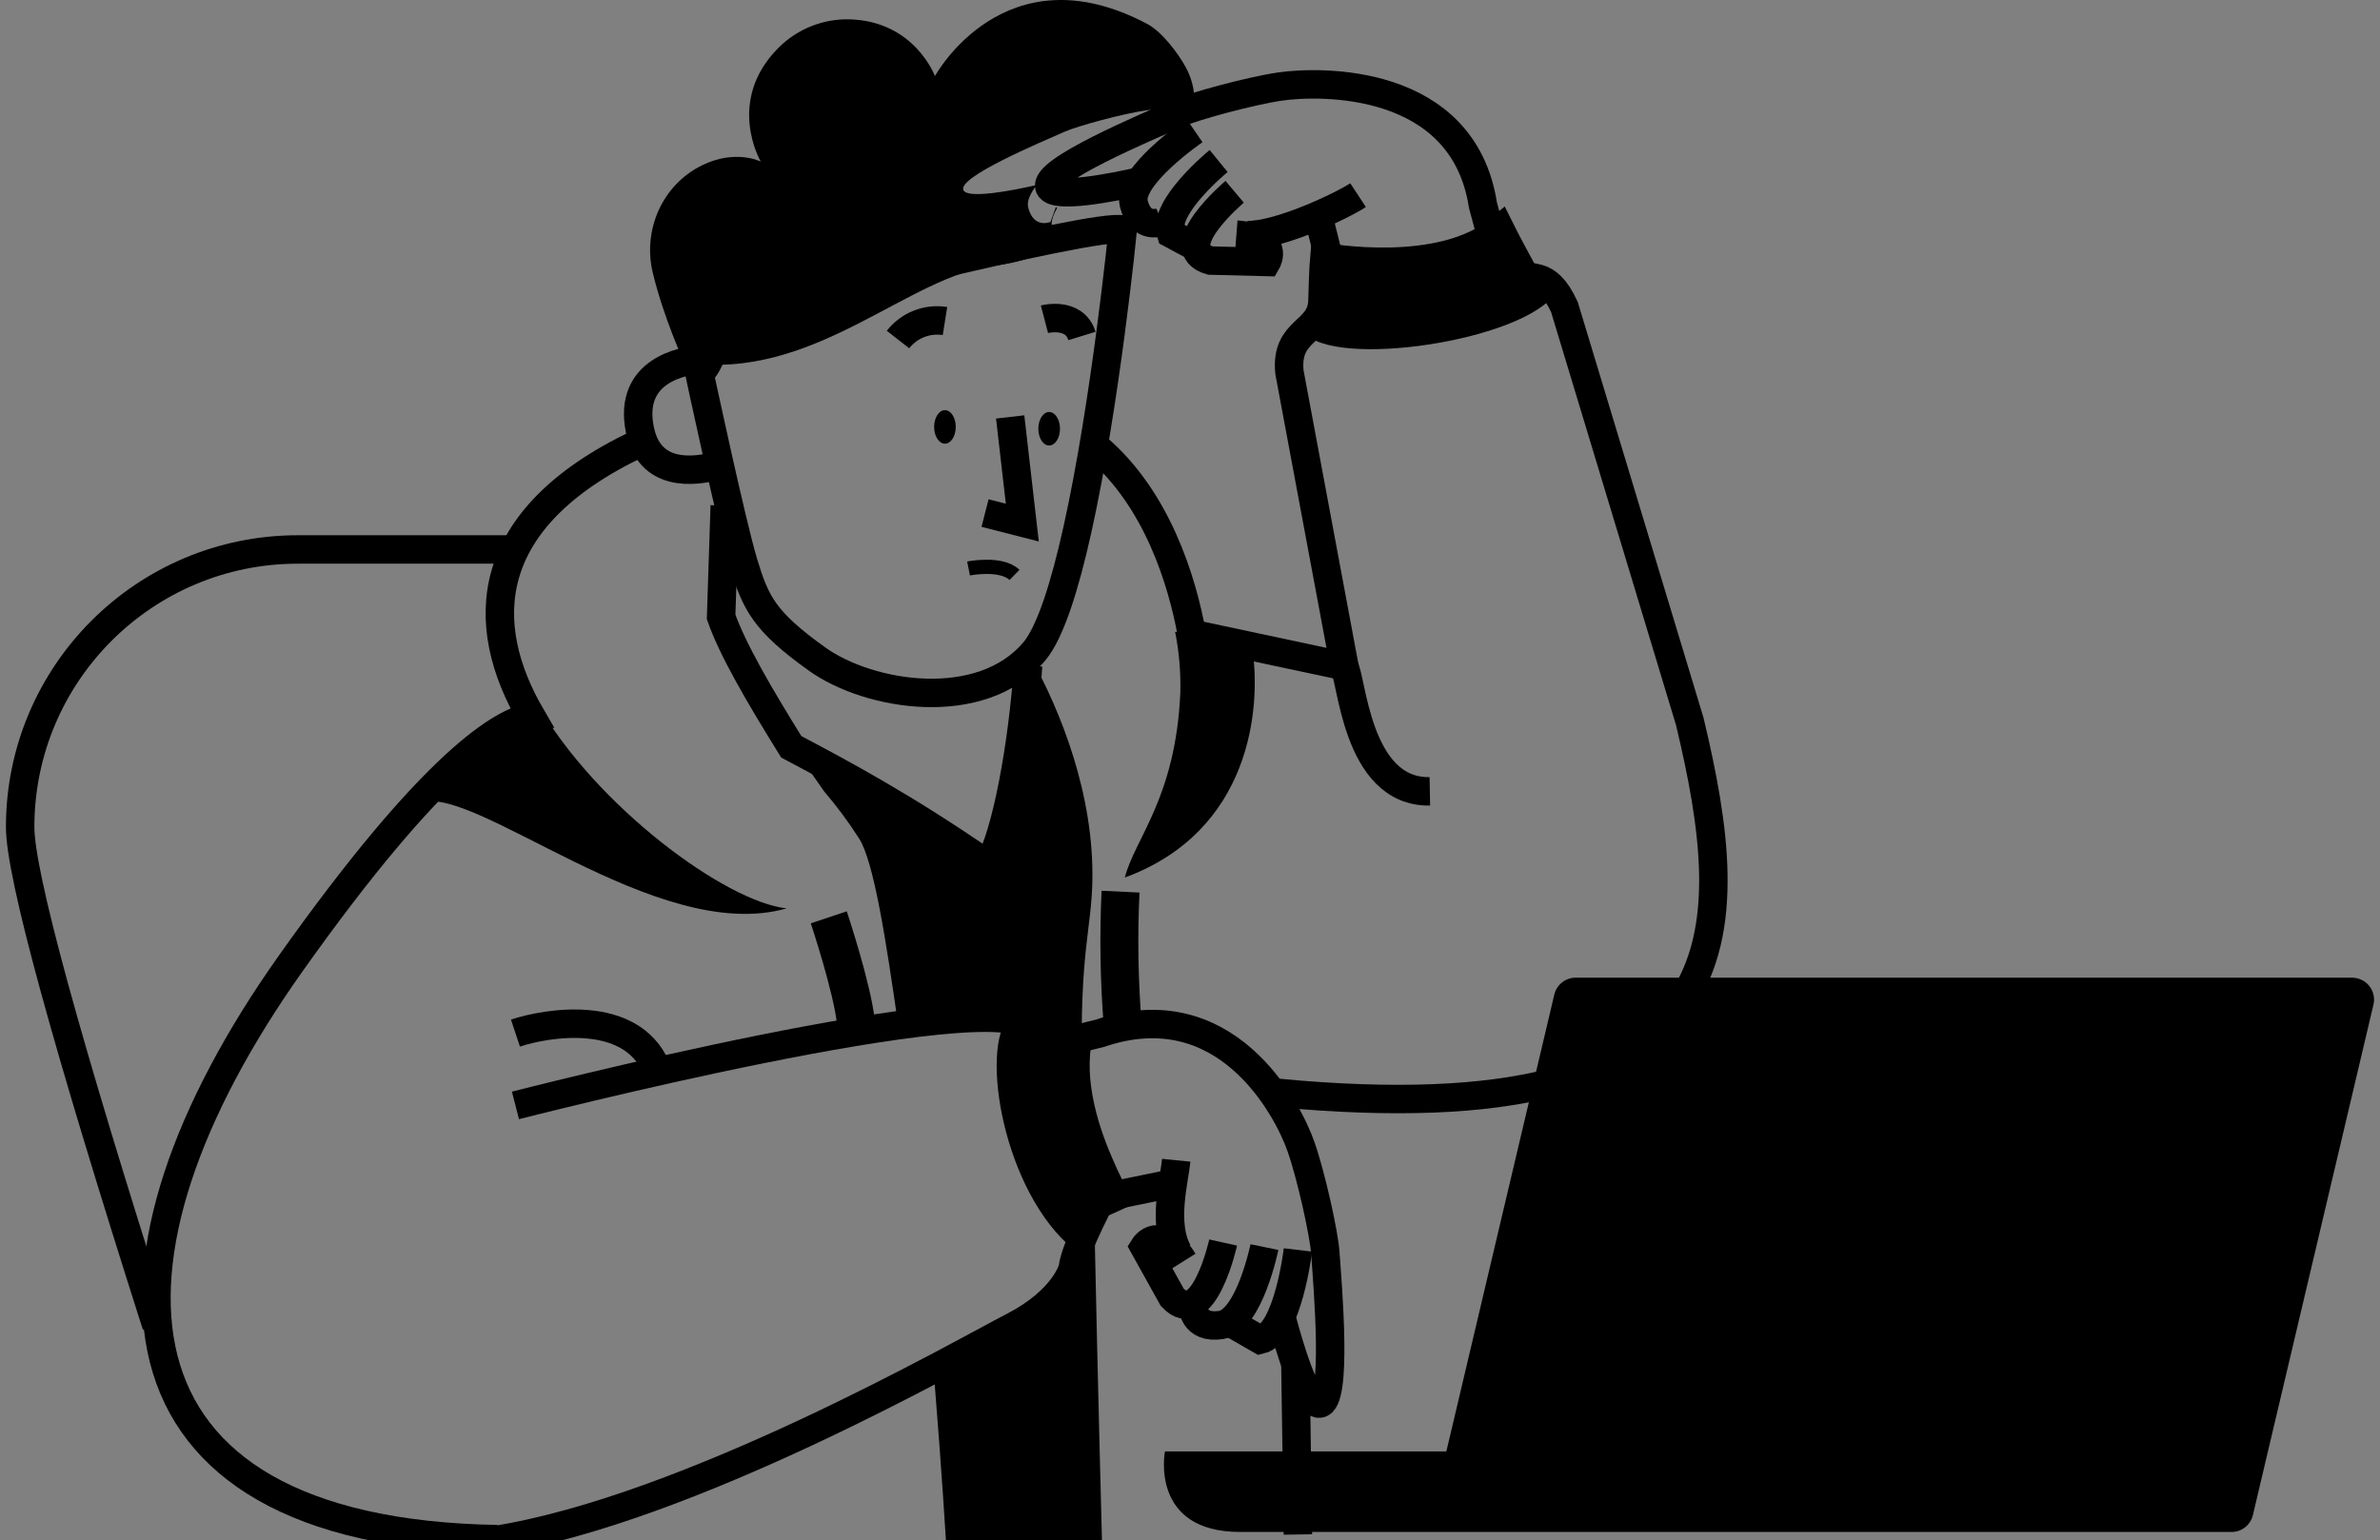 <?xml version="1.0" encoding="UTF-8" standalone="no"?>
<!DOCTYPE svg PUBLIC "-//W3C//DTD SVG 1.1//EN" "http://www.w3.org/Graphics/SVG/1.1/DTD/svg11.dtd">
<svg version="1.1" xmlns="http://www.w3.org/2000/svg" xmlns:xlink="http://www.w3.org/1999/xlink" preserveAspectRatio="xMidYMid meet" viewBox="0 0 502 324.95" width="502" height="324.95"><rect x="0" y="0" width="502" height="324.95" fill="#808080" stroke="none"/><defs><path d="M33 279.64C13.83 219.5 4.25 184.44 4.25 174.46C4.27 142.12 30.49 115.92 62.84 115.92C65.89 115.92 81.19 115.92 108.72 115.92" id="b1y1tSP0XM"></path><path d="M174.81 193.53C174.81 193.53 179.8 208.5 180.54 215.75" id="b3inUm36M"></path><path d="M236.35 188.11C235.9 197.53 236.06 206.98 236.82 216.38" id="c1ZYymjWI"></path><path d="M283.42 140.55C285.16 142.35 285.84 167.24 301.59 166.95" id="b2iybQfATz"></path><path d="M222.96 43.93C222.94 43.91 222.86 43.82 222.72 43.66C222.04 45.56 221.66 46.61 221.58 46.82C221.58 46.82 218.05 48.35 216.88 43.82C216.52 42.44 217.34 40.75 218.64 39.08C218.63 39.08 218.6 39.04 218.6 39.04C213.68 40.18 204.07 42.04 203.2 40.11C201.98 37.37 219.32 30.1 224.6 27.77C227.31 26.58 236.68 24.01 241.73 23.28C245.08 22.85 248.47 22.81 251.83 23.17C252.22 20.06 251.61 16.92 250.1 14.18C248.46 11.16 245.04 6.67 242 5.06C211.89 -10.92 197.2 16.06 197.2 16.06C197.2 16.06 192.96 4.49 179.24 4.08C173.62 3.93 168.18 6.1 164.2 10.08C152.97 21.34 160.46 34.09 160.46 34.09C160.46 34.09 155.23 31.42 148.17 34.83C139.74 38.91 135.5 48.46 137.69 57.56C140.02 67.23 144.31 76.44 144.31 76.44C171.71 80.68 191.69 57.82 210.2 55.96C214.44 55.52 219.64 53.85 224.93 51.32C223.91 51.18 222.72 50.51 221.97 48.36C221.53 47.07 222.03 45.5 222.96 43.93Z" id="hyuU9CGyy"></path><path d="M269.22 230.78C269.22 230.64 269.22 230.56 269.22 230.54C369.86 240.1 366.94 196.27 356.41 152.19C353.77 143.45 332.62 73.53 329.98 64.79C326.08 56.29 322.6 59.92 321.13 57.27C317.74 51.06 316.39 48.33 316.39 48.33C304.03 58.81 279.33 54.23 279.33 54.23C279.33 54.23 279.12 56.49 278.94 63.41C278.77 70.32 271.07 69.3 271.97 78.5C272.75 82.63 276.61 103.32 283.56 140.55C264.25 136.43 253.52 134.14 251.37 133.69C249.31 122.42 244.06 105.32 231.44 94.51" id="e2ZVORpW0E"></path><path d="M273.76 323.73L273.23 287.7" id="a2LaCpmcIe"></path><path d="M152.1 72.51C154.76 75.2 155.08 58.72 156.82 65.94C156.82 65.94 231.33 46.77 236.82 48.44C236.82 48.44 233.2 85.02 227.24 111.79C224.63 123.53 221.56 133.39 218.16 137.43C206.99 150.67 183.37 146.97 172.28 139C161.19 131.04 159.37 127.24 156.8 118.72C154.24 110.19 147.46 78.43 147.46 78.43C149.33 78.28 150.23 72.66 152.1 72.51Z" id="e2i1P41kW"></path><path d="M247.86 133.29C248.7 137.51 249.07 141.81 248.96 146.12C248 168.31 239.32 176.97 237.25 185.14C263.93 175.3 266.02 149.28 264.15 136.89C259.07 134.79 252.3 134 247.86 133.29Z" id="e4a5C57wRu"></path><path d="M213.64 281.9C210.84 283.34 204.93 286.47 197.03 290.43C198.67 310.69 199.56 325.59 199.56 325.59C202.85 325.63 229.17 326 232.46 326.04C232.46 326.04 231.55 292.18 230.83 257.78C229.01 261.47 226.59 266.74 226.25 269.59C225.69 274.29 224.61 276.26 213.64 281.9Z" id="asatIeSd7"></path><path d="M247.04 249.71L227.46 253.72" id="a2XMhedfDU"></path><path d="M270.26 277.82C271.91 284.14 275.54 296.29 278.27 296.13C282.14 295.89 280.07 271.62 279.53 264.17C279.26 260.35 276.58 248.06 274.39 241.85C271.53 233.72 258.5 208.96 231.98 218C230.71 218.31 224.32 219.87 212.83 222.68" id="asPws4Qeo"></path><path d="M248.1 244.78C247.67 249.08 245.15 258.14 248.45 264.1" id="j1IOjdqwJp"></path><path d="M273.76 263.7C273.76 263.7 271.69 281.3 265.81 282.66C265.81 282.66 259.55 279.05 259.55 279.05" id="b1TrO9iGOQ"></path><path d="M266.7 263.1C266.7 263.1 263.52 278.61 257.56 279.53C251.59 280.44 251.59 275.49 251.59 275.49" id="d11hmIaBt8"></path><path d="M257.99 262.14C257.99 262.14 253.87 280.74 247.25 273.69C247.25 273.69 241.33 263.04 241.33 263.04C241.33 263.04 244.51 257.93 249.62 266.09" id="akv44Owbp"></path><path d="M217.16 138.26C216.07 154.83 212.52 174.04 208.78 180.3C191.08 168.03 177.82 161 167.21 155.39C160.51 144.59 154.85 134.96 152.41 127.97C152.44 126.91 152.48 125.84 152.51 124.76C152.4 124.77 151.47 124.86 151.36 124.87C154.31 134.59 160.67 148.41 173.83 166.96C176.52 170.1 178.99 173.43 181.21 176.91C181.21 176.91 181.21 176.91 181.21 176.91C184.35 181.84 186.9 198.6 189.41 215.97C204.05 213.94 215.73 212.85 217.79 215.97C219.06 216.21 226.94 224.98 228.21 225.22C227.74 200.96 230.18 196.03 230.4 186.12C230.83 167.97 223.88 150.17 217.16 138.26Z" id="aedBqEFL"></path><path d="M152.87 106.67C152.65 113.25 152.35 122.14 152.1 130.14C154.55 137.13 160.2 146.76 166.9 157.56C177.51 163.17 190.76 170.2 208.47 182.47C212.26 176.21 215.76 157 216.85 140.43" id="a1gjXdbOrh"></path><path d="M147.48 75.85C144.31 76.13 132.44 78.02 134.95 90.59C136.95 100.58 146.08 99.69 151.55 98.17" id="ctyPz0T1O"></path><path d="M212.87 214.47C213.12 212.36 217.96 215.92 220.87 216.25C227.91 217.03 230.94 217.25 230.94 217.25C228.09 226.02 231.26 236.62 234.53 244.17C235.93 247.5 237.55 250.74 239.38 253.85C238.82 254.14 236.56 255.25 231.18 257.61C228.08 258.99 227.42 261.31 226.52 263.63C211.63 251.55 206.58 221.13 212.87 214.47Z" id="d7tzG5xty"></path><path d="M108.72 217.95C115.29 215.77 133 212.76 138.4 225.22" id="e1r7VjJhc8"></path><path d="M108.72 233.21C108.72 233.21 210.88 206.97 217.49 216.99C219.04 220.45 231.45 248.2 233 251.67C233 251.67 226.81 262.9 226.26 267.59C226.26 267.59 224.62 274.26 213.64 279.9C202.67 285.55 145.32 318.49 104.22 324.95" id="ccKQaWS6d"></path><path d="M134.6 93.6C101.22 109.49 100.76 131.83 112.11 151.25C106.15 152.19 91.74 160.31 61.23 203.38C17.32 265.39 19.42 323.24 104.85 324.72" id="f3KiV5BDBu"></path><path d="M204.29 119.93C204.29 119.93 211.18 118.56 213.98 121.29" id="acwg95bQS"></path><path d="M213.07 87.96L215.63 110.25L207.77 108.24" id="g3rikK9jMf"></path><path d="M223.58 90.45C223.58 92.41 222.55 93.99 221.29 93.99C220.03 93.99 219.01 92.41 219.01 90.45C219.01 88.5 220.03 86.92 221.29 86.92C222.55 86.92 223.58 88.5 223.58 90.45Z" id="ag2oVFwgo"></path><path d="M201.59 90.07C201.59 92.02 200.57 93.6 199.31 93.6C198.05 93.6 197.03 92.02 197.03 90.07C197.03 88.11 198.05 86.53 199.31 86.53C200.57 86.53 201.59 88.11 201.59 90.07Z" id="c3S9ZoVOo8"></path><path d="M189.41 71.63C191.76 68.62 195.55 67.13 199.32 67.73" id="b94OWAdh7"></path><path d="M220.3 67.35C220.3 67.35 226.61 65.7 228.21 70.88" id="a648VQCDY"></path><path d="M278.03 45.43L283.54 67.59L314.81 58.34" id="dTfIYoeap"></path><path d="M88.31 169.43C99.59 164.8 138.41 199.51 165.92 191.64C153.13 190.28 125.72 170.19 113.17 148.21C106.27 151.26 96.32 157.18 88.31 169.43Z" id="aEvyXEY8Z"></path><path d="M240.82 38.16C234.61 39.6 222.47 41.95 221.37 39.5C219.83 36.05 241.73 26.87 248.4 23.92C251.82 22.42 263.66 19.18 270.03 18.25C278.35 17.05 308.6 16.28 312.79 43.28C313.09 44.39 314.58 49.95 317.26 59.97L287.52 68.79" id="a64DxNUfUX"></path><path d="M286.45 41.17C282.92 43.49 269.69 49.75 263.05 49.59" id="e50qSR7rWl"></path><path d="M251.94 27.53C251.94 27.53 237.67 37.28 239.15 42.99C240.63 48.7 245.09 46.78 245.09 46.78" id="a68uWdwkD"></path><path d="M257.04 33.97C257.04 33.97 245.08 43.73 246.98 49.3C246.98 49.3 253.19 52.62 253.19 52.62" id="a47vhHsTOS"></path><path d="M260.42 40.46C260.42 40.46 246.22 52.44 255.3 54.97C255.3 54.97 267.18 55.27 267.18 55.27C267.18 55.27 270.15 50.22 260.79 49.49" id="b3j6ElxABT"></path><path d="M328.15 61.74C324.95 57.36 322.41 59.85 320.99 57.27C317.59 51.06 316.25 48.33 316.25 48.33C309.21 54.29 298.18 55.38 289.98 55.21C286.36 55.18 282.75 54.91 279.16 54.4C279.11 55.03 278.94 57.54 278.79 63.41C278.72 66.81 276.82 68.3 275.01 70.02C280.99 77.94 321.48 71.97 328.15 61.74Z" id="ibA9PoPXE"></path><path d="M332.35 206.26C330.2 206.26 328.33 207.74 327.84 209.83C326.32 216.26 318.73 248.38 305.07 306.21C269.45 306.21 249.66 306.21 245.71 306.21C245.71 306.21 242.42 323.2 261.6 323.2C282.51 323.2 449.77 323.2 470.68 323.2C472.83 323.21 474.7 321.73 475.19 319.64C477.74 308.87 498.08 222.73 500.62 211.96C501.21 209.47 499.67 206.98 497.18 206.39C496.83 206.31 496.48 206.26 496.12 206.26C463.36 206.26 348.73 206.26 332.35 206.26Z" id="a1M7JXE0WI"></path></defs><g><g><g><use xlink:href="#b1y1tSP0XM" opacity="1" fill="#000000" fill-opacity="0"></use><g><use xlink:href="#b1y1tSP0XM" opacity="1" fill-opacity="0" stroke="#000000" stroke-width="6" stroke-opacity="1"></use></g></g><g><use xlink:href="#b3inUm36M" opacity="1" fill="#000000" fill-opacity="0"></use><g><use xlink:href="#b3inUm36M" opacity="1" fill-opacity="0" stroke="#000000" stroke-width="8" stroke-opacity="1"></use></g></g><g><use xlink:href="#c1ZYymjWI" opacity="1" fill="#000000" fill-opacity="0"></use><g><use xlink:href="#c1ZYymjWI" opacity="1" fill-opacity="0" stroke="#000000" stroke-width="8" stroke-opacity="1"></use></g></g><g><use xlink:href="#b2iybQfATz" opacity="1" fill="#000000" fill-opacity="0"></use><g><use xlink:href="#b2iybQfATz" opacity="1" fill-opacity="0" stroke="#000000" stroke-width="6" stroke-opacity="1"></use></g></g><g><use xlink:href="#hyuU9CGyy" opacity="1" fill="#000000" fill-opacity="1"></use><g><use xlink:href="#hyuU9CGyy" opacity="1" fill-opacity="0" stroke="#000000" stroke-width="1" stroke-opacity="0"></use></g></g><g><use xlink:href="#e2ZVORpW0E" opacity="1" fill="#000000" fill-opacity="0"></use><g><use xlink:href="#e2ZVORpW0E" opacity="1" fill-opacity="0" stroke="#000000" stroke-width="6" stroke-opacity="1"></use></g></g><g><use xlink:href="#a2LaCpmcIe" opacity="1" fill="#000000" fill-opacity="0"></use><g><use xlink:href="#a2LaCpmcIe" opacity="1" fill-opacity="0" stroke="#000000" stroke-width="6" stroke-opacity="1"></use></g></g><g><use xlink:href="#e2i1P41kW" opacity="1" fill="#000000" fill-opacity="0"></use><g><use xlink:href="#e2i1P41kW" opacity="1" fill-opacity="0" stroke="#000000" stroke-width="6" stroke-opacity="1"></use></g></g><g><use xlink:href="#e4a5C57wRu" opacity="1" fill="#000000" fill-opacity="1"></use><g><use xlink:href="#e4a5C57wRu" opacity="1" fill-opacity="0" stroke="#000000" stroke-width="1" stroke-opacity="0"></use></g></g><g><use xlink:href="#asatIeSd7" opacity="1" fill="#000000" fill-opacity="1"></use><g><use xlink:href="#asatIeSd7" opacity="1" fill-opacity="0" stroke="#000000" stroke-width="1" stroke-opacity="0"></use></g></g><g><use xlink:href="#a2XMhedfDU" opacity="1" fill="#000000" fill-opacity="0"></use><g><use xlink:href="#a2XMhedfDU" opacity="1" fill-opacity="0" stroke="#000000" stroke-width="6" stroke-opacity="1"></use></g></g><g><use xlink:href="#asPws4Qeo" opacity="1" fill="#000000" fill-opacity="0"></use><g><use xlink:href="#asPws4Qeo" opacity="1" fill-opacity="0" stroke="#000000" stroke-width="6" stroke-opacity="1"></use></g></g><g><use xlink:href="#j1IOjdqwJp" opacity="1" fill="#000000" fill-opacity="0"></use><g><use xlink:href="#j1IOjdqwJp" opacity="1" fill-opacity="0" stroke="#000000" stroke-width="6" stroke-opacity="1"></use></g></g><g><use xlink:href="#b1TrO9iGOQ" opacity="1" fill="#000000" fill-opacity="0"></use><g><use xlink:href="#b1TrO9iGOQ" opacity="1" fill-opacity="0" stroke="#000000" stroke-width="6" stroke-opacity="1"></use></g></g><g><use xlink:href="#d11hmIaBt8" opacity="1" fill="#000000" fill-opacity="0"></use><g><use xlink:href="#d11hmIaBt8" opacity="1" fill-opacity="0" stroke="#000000" stroke-width="6" stroke-opacity="1"></use></g></g><g><use xlink:href="#akv44Owbp" opacity="1" fill="#000000" fill-opacity="0"></use><g><use xlink:href="#akv44Owbp" opacity="1" fill-opacity="0" stroke="#000000" stroke-width="6" stroke-opacity="1"></use></g></g><g><use xlink:href="#aedBqEFL" opacity="1" fill="#000000" fill-opacity="1"></use><g><use xlink:href="#aedBqEFL" opacity="1" fill-opacity="0" stroke="#000000" stroke-width="1" stroke-opacity="0"></use></g></g><g><use xlink:href="#a1gjXdbOrh" opacity="1" fill="#000000" fill-opacity="0"></use><g><use xlink:href="#a1gjXdbOrh" opacity="1" fill-opacity="0" stroke="#000000" stroke-width="6" stroke-opacity="1"></use></g></g><g><use xlink:href="#ctyPz0T1O" opacity="1" fill="#000000" fill-opacity="0"></use><g><use xlink:href="#ctyPz0T1O" opacity="1" fill-opacity="0" stroke="#000000" stroke-width="6" stroke-opacity="1"></use></g></g><g><use xlink:href="#d7tzG5xty" opacity="1" fill="#000000" fill-opacity="1"></use><g><use xlink:href="#d7tzG5xty" opacity="1" fill-opacity="0" stroke="#000000" stroke-width="1" stroke-opacity="0"></use></g></g><g><use xlink:href="#e1r7VjJhc8" opacity="1" fill="#000000" fill-opacity="0"></use><g><use xlink:href="#e1r7VjJhc8" opacity="1" fill-opacity="0" stroke="#000000" stroke-width="6" stroke-opacity="1"></use></g></g><g><use xlink:href="#ccKQaWS6d" opacity="1" fill="#000000" fill-opacity="0"></use><g><use xlink:href="#ccKQaWS6d" opacity="1" fill-opacity="0" stroke="#000000" stroke-width="6" stroke-opacity="1"></use></g></g><g><use xlink:href="#f3KiV5BDBu" opacity="1" fill="#000000" fill-opacity="0"></use><g><use xlink:href="#f3KiV5BDBu" opacity="1" fill-opacity="0" stroke="#000000" stroke-width="6" stroke-opacity="1"></use></g></g><g><use xlink:href="#acwg95bQS" opacity="1" fill="#ffffff" fill-opacity="1"></use><g><use xlink:href="#acwg95bQS" opacity="1" fill-opacity="0" stroke="#000000" stroke-width="3" stroke-opacity="1"></use></g></g><g><use xlink:href="#g3rikK9jMf" opacity="1" fill="#000000" fill-opacity="0"></use><g><use xlink:href="#g3rikK9jMf" opacity="1" fill-opacity="0" stroke="#000000" stroke-width="6" stroke-opacity="1"></use></g></g><g><use xlink:href="#ag2oVFwgo" opacity="1" fill="#000000" fill-opacity="1"></use><g><use xlink:href="#ag2oVFwgo" opacity="1" fill-opacity="0" stroke="#000000" stroke-width="1" stroke-opacity="0"></use></g></g><g><use xlink:href="#c3S9ZoVOo8" opacity="1" fill="#000000" fill-opacity="1"></use><g><use xlink:href="#c3S9ZoVOo8" opacity="1" fill-opacity="0" stroke="#000000" stroke-width="1" stroke-opacity="0"></use></g></g><g><use xlink:href="#b94OWAdh7" opacity="1" fill="#000000" fill-opacity="0"></use><g><use xlink:href="#b94OWAdh7" opacity="1" fill-opacity="0" stroke="#000000" stroke-width="6" stroke-opacity="1"></use></g></g><g><use xlink:href="#a648VQCDY" opacity="1" fill="#000000" fill-opacity="0"></use><g><use xlink:href="#a648VQCDY" opacity="1" fill-opacity="0" stroke="#000000" stroke-width="6" stroke-opacity="1"></use></g></g><g><use xlink:href="#dTfIYoeap" opacity="1" fill="#000000" fill-opacity="0"></use><g><use xlink:href="#dTfIYoeap" opacity="1" fill-opacity="0" stroke="#000000" stroke-width="6" stroke-opacity="1"></use></g></g><g><use xlink:href="#aEvyXEY8Z" opacity="1" fill="#000000" fill-opacity="1"></use><g><use xlink:href="#aEvyXEY8Z" opacity="1" fill-opacity="0" stroke="#000000" stroke-width="1" stroke-opacity="0"></use></g></g><g><use xlink:href="#a64DxNUfUX" opacity="1" fill="#000000" fill-opacity="0"></use><g><use xlink:href="#a64DxNUfUX" opacity="1" fill-opacity="0" stroke="#000000" stroke-width="6" stroke-opacity="1"></use></g></g><g><use xlink:href="#e50qSR7rWl" opacity="1" fill="#000000" fill-opacity="0"></use><g><use xlink:href="#e50qSR7rWl" opacity="1" fill-opacity="0" stroke="#000000" stroke-width="6" stroke-opacity="1"></use></g></g><g><use xlink:href="#a68uWdwkD" opacity="1" fill="#000000" fill-opacity="0"></use><g><use xlink:href="#a68uWdwkD" opacity="1" fill-opacity="0" stroke="#000000" stroke-width="6" stroke-opacity="1"></use></g></g><g><use xlink:href="#a47vhHsTOS" opacity="1" fill="#000000" fill-opacity="0"></use><g><use xlink:href="#a47vhHsTOS" opacity="1" fill-opacity="0" stroke="#000000" stroke-width="6" stroke-opacity="1"></use></g></g><g><use xlink:href="#b3j6ElxABT" opacity="1" fill="#000000" fill-opacity="0"></use><g><use xlink:href="#b3j6ElxABT" opacity="1" fill-opacity="0" stroke="#000000" stroke-width="6" stroke-opacity="1"></use></g></g><g><use xlink:href="#ibA9PoPXE" opacity="1" fill="#000000" fill-opacity="1"></use><g><use xlink:href="#ibA9PoPXE" opacity="1" fill-opacity="0" stroke="#000000" stroke-width="1" stroke-opacity="0"></use></g></g><g><use xlink:href="#a1M7JXE0WI" opacity="1" fill="#000000" fill-opacity="1"></use><g><use xlink:href="#a1M7JXE0WI" opacity="1" fill-opacity="0" stroke="#000000" stroke-width="1" stroke-opacity="0"></use></g></g></g></g></svg>